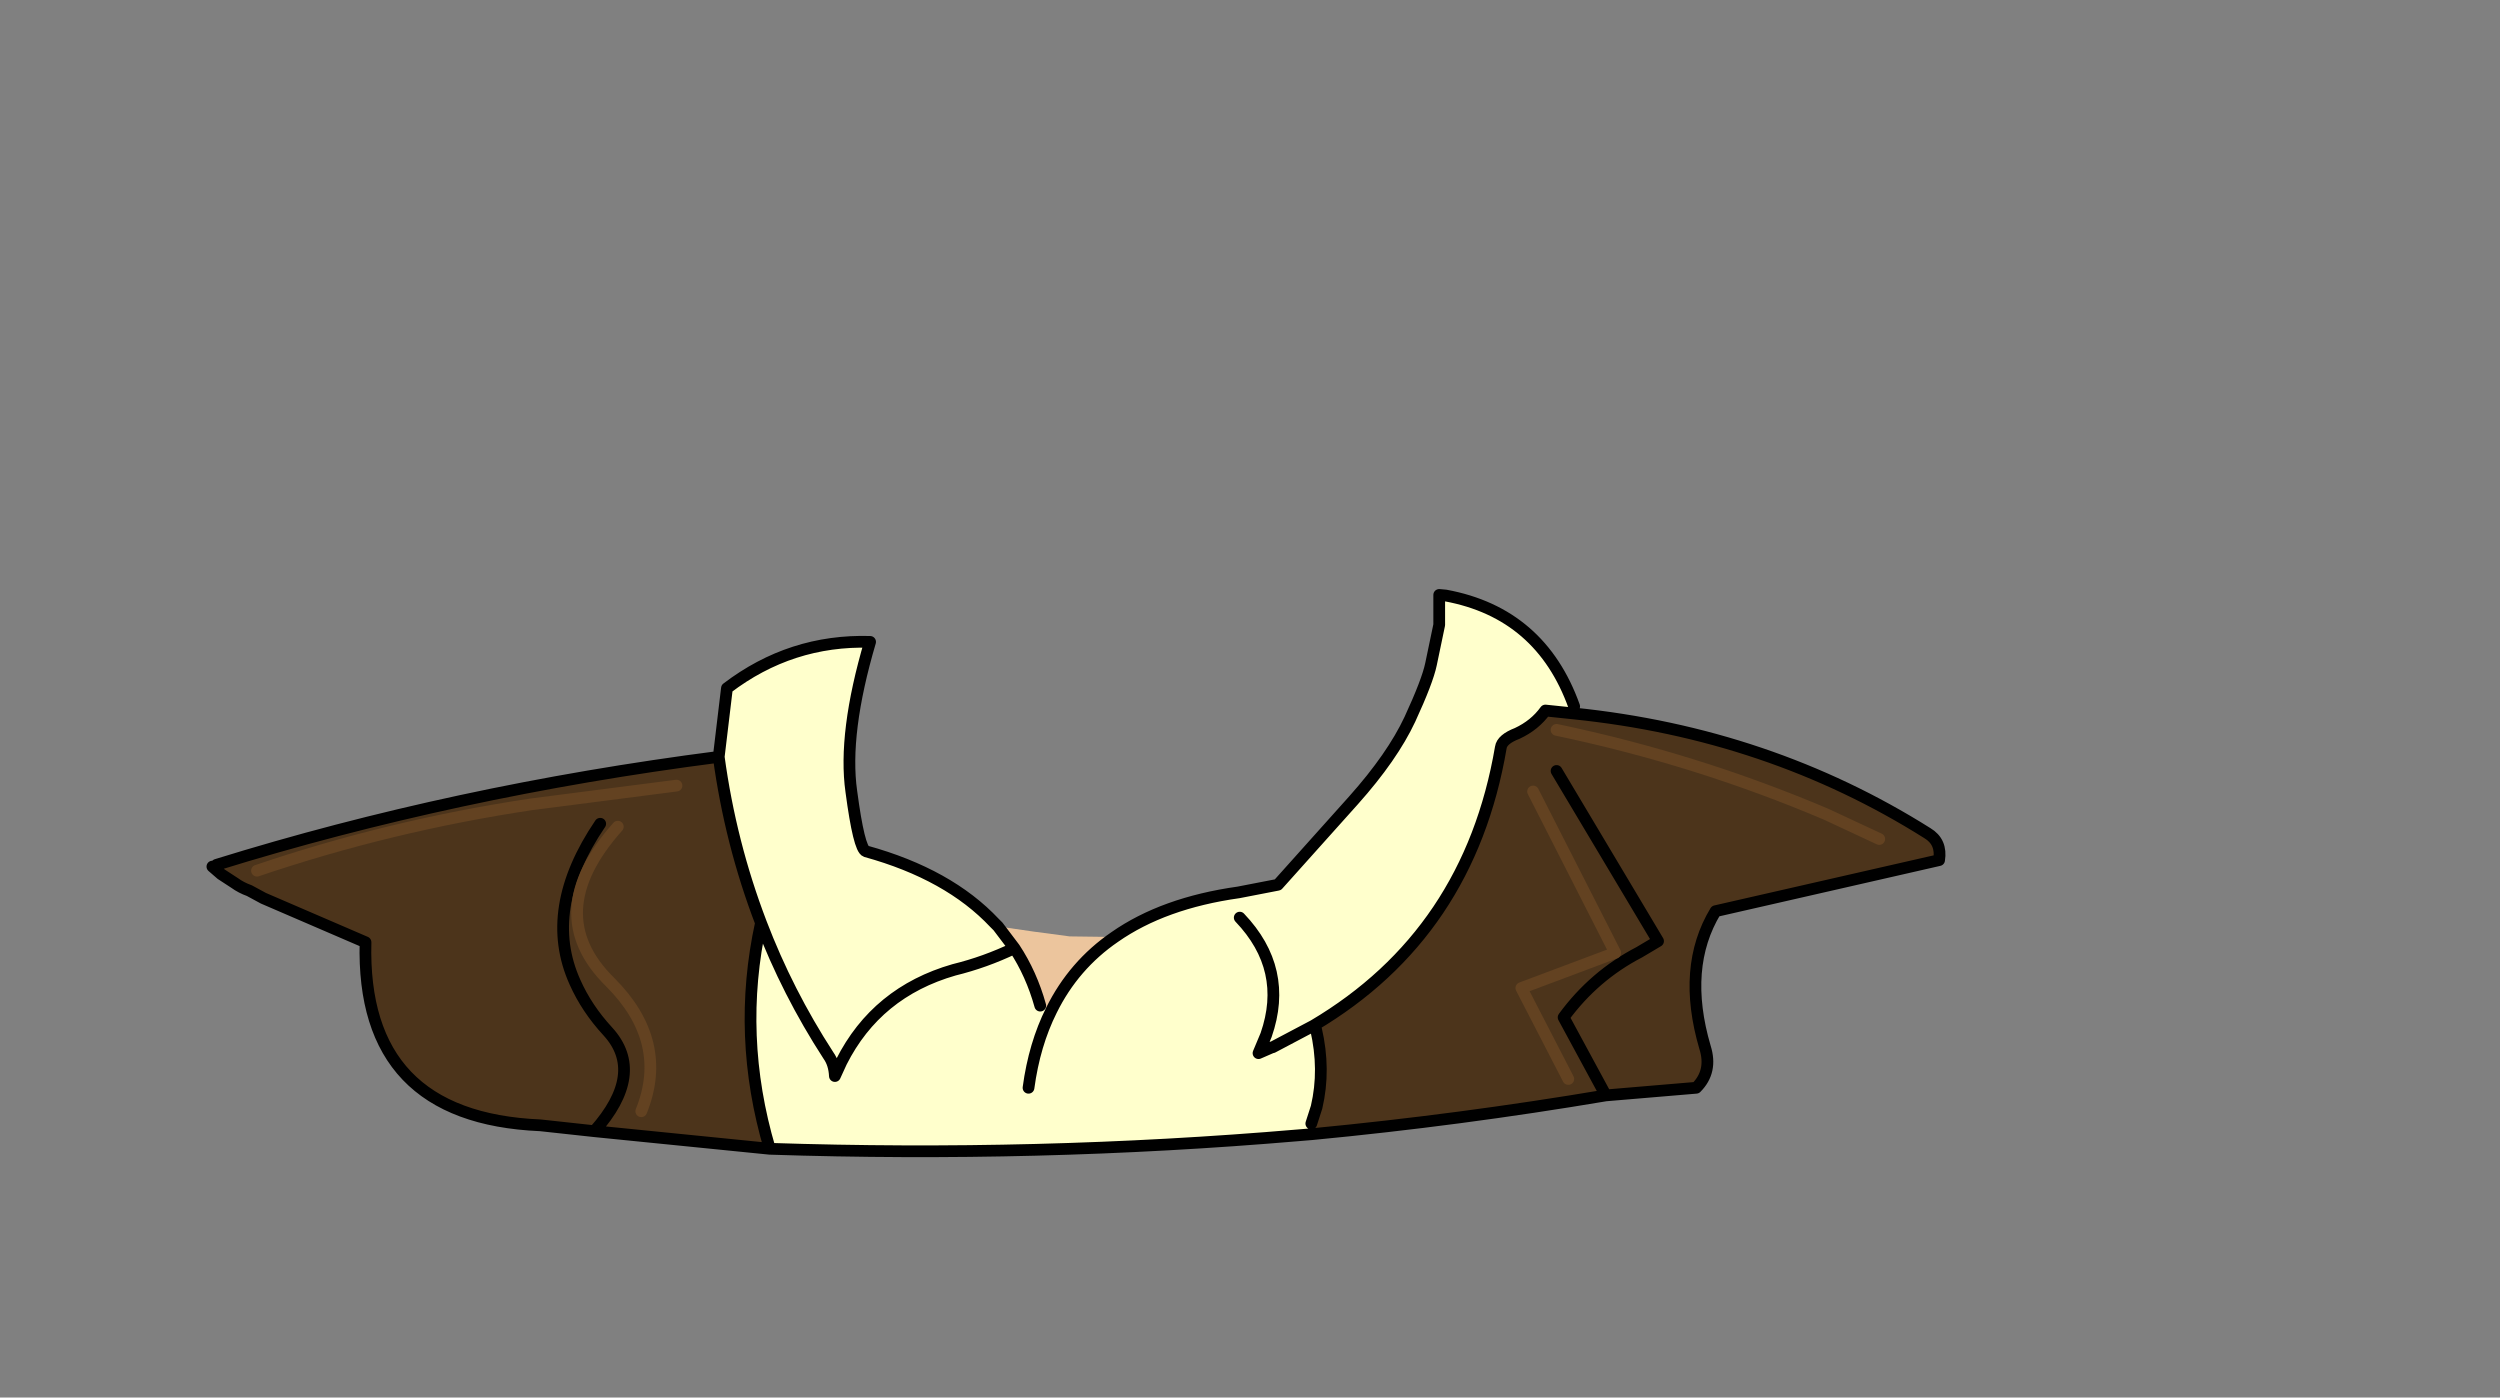 <svg xmlns:xlink="http://www.w3.org/1999/xlink" xmlns="http://www.w3.org/2000/svg" height="119.1px" width="213.05px">
  <rect width="100%" height="100%" fill="#808080" stroke="none"/>
  <g transform="matrix(1.0, 0.0, 0.0, 1.0, 94.65, 81.2)">
    <g data-characterId="897" height="48.45" transform="matrix(1.0, 0.0, 0.0, 1.0, -77.05, -31.05)" width="148.2" xlink:href="#shape0"><g id="shape0" transform="matrix(1.0, 0.0, 0.0, 1.0, 77.05, 31.05)">
      <path d="M0.35 -1.35 Q-3.15 1.05 -5.05 4.9 L-6.0 4.5 Q-6.75 1.8 -8.2 -0.4 L-9.6 -2.25 -6.5 -1.8 -3.5 -1.4 0.35 -1.35" fill="#ecc59d" fill-rule="evenodd" stroke="none"/>
      <path d="M28.0 -30.45 L28.55 -30.45 Q36.65 -28.95 39.5 -21.0 L39.45 -20.4 37.05 -20.65 Q36.15 -19.4 34.65 -18.7 33.35 -18.2 33.25 -17.5 30.55 -1.65 17.3 6.2 L17.5 6.5 Q18.3 9.95 17.55 13.15 L17.1 14.55 17.2 15.45 16.0 15.55 Q-6.25 17.45 -29.05 16.7 -31.9 7.05 -29.8 -2.55 -32.4 -9.35 -33.4 -16.7 L-32.7 -22.55 Q-27.25 -26.7 -20.5 -26.5 -22.8 -18.7 -22.1 -13.75 -21.45 -8.85 -20.85 -8.65 -13.8 -6.7 -9.9 -2.55 L-9.6 -2.25 -8.2 -0.4 Q-10.7 0.8 -13.35 1.45 -19.95 3.35 -22.95 9.3 -19.95 3.35 -13.35 1.45 -10.7 0.8 -8.2 -0.4 -6.75 1.8 -6.0 4.5 L-5.05 4.9 Q-3.15 1.05 0.35 -1.35 4.5 -4.25 10.9 -5.15 L14.25 -5.8 20.7 -13.0 Q24.0 -16.7 25.5 -19.9 27.0 -23.15 27.3 -24.6 L28.0 -27.95 28.0 -30.45 M-7.0 11.5 Q-6.5 7.8 -5.05 4.9 -6.5 7.8 -7.0 11.5 M13.75 8.05 L13.25 7.0 12.6 8.55 13.75 8.05 13.8 8.05 17.3 6.2 13.8 8.05 13.75 8.05 M11.0 -3.0 Q15.2 1.4 13.25 7.0 15.2 1.4 11.0 -3.0 M-24.05 8.75 Q-27.55 3.35 -29.8 -2.55 -27.55 3.35 -24.05 8.75 -23.55 9.45 -23.5 10.5 L-22.95 9.3 -24.05 8.75" fill="#ffffcc" fill-rule="evenodd" stroke="none"/>
      <path d="M17.3 6.2 Q30.55 -1.65 33.25 -17.5 33.35 -18.2 34.65 -18.7 36.15 -19.4 37.05 -20.65 L39.45 -20.4 Q56.1 -18.7 69.6 -10.2 70.85 -9.45 70.6 -7.9 L51.55 -3.55 Q48.65 1.25 50.65 8.05 51.3 10.1 49.9 11.5 L42.2 12.15 Q29.75 14.25 17.2 15.45 L17.1 14.55 17.55 13.15 Q18.3 9.95 17.5 6.5 L17.3 6.2 M38.0 -15.5 L46.65 -1.0 45.05 -0.05 Q41.2 1.95 38.6 5.5 L42.2 12.15 38.6 5.5 Q41.2 1.95 45.05 -0.05 L46.65 -1.0 38.0 -15.5 M36.0 -13.75 L43.0 0.0 35.0 3.0 39.0 10.75 35.0 3.0 43.0 0.0 36.0 -13.75 M65.5 -9.7 L61.0 -11.8 Q49.95 -16.5 38.0 -19.0 49.95 -16.5 61.0 -11.8 L65.5 -9.7 M-29.05 16.7 L-44.0 15.2 -48.6 14.7 Q-63.9 14.05 -63.5 -0.9 L-72.2 -4.65 -73.4 -5.3 Q-74.1 -5.55 -74.65 -5.95 L-75.8 -6.7 -76.55 -7.35 Q-76.35 -7.35 -76.2 -7.5 -55.9 -13.8 -33.4 -16.7 -32.4 -9.35 -29.8 -2.55 -31.9 7.05 -29.05 16.7 M-37.0 -14.25 L-49.4 -12.65 Q-61.4 -10.85 -72.75 -7.0 -61.4 -10.85 -49.4 -12.65 L-37.0 -14.25 M-43.5 -11.0 Q-48.45 -3.7 -45.65 2.5 -44.65 4.75 -42.85 6.7 -39.6 10.25 -44.0 15.2 -39.6 10.25 -42.85 6.7 -44.65 4.75 -45.65 2.5 -48.45 -3.7 -43.5 -11.0 M-40.0 13.5 Q-37.6 7.55 -42.65 2.5 -48.6 -3.35 -42.0 -10.75 -48.6 -3.35 -42.65 2.5 -37.6 7.55 -40.0 13.5" fill="#4c341b" fill-rule="evenodd" stroke="none"/>
      <path d="M28.55 -30.45 L28.0 -30.5 28.0 -30.45 28.0 -27.95 27.3 -24.6 Q27.0 -23.15 25.5 -19.9 24.0 -16.7 20.7 -13.0 L14.25 -5.8 10.9 -5.15 Q4.5 -4.25 0.35 -1.35 -3.15 1.05 -5.05 4.9 -6.5 7.8 -7.0 11.5 M39.45 -20.4 L37.05 -20.65 Q36.15 -19.4 34.65 -18.7 33.35 -18.2 33.25 -17.5 30.55 -1.65 17.3 6.2 L13.8 8.05 13.75 8.05 12.6 8.55 13.25 7.0 Q15.2 1.4 11.0 -3.0 M17.5 6.5 Q18.3 9.95 17.55 13.15 L17.1 14.55 M17.2 15.45 Q29.75 14.25 42.2 12.15 L38.6 5.5 Q41.2 1.95 45.05 -0.05 L46.65 -1.0 38.0 -15.5 M39.45 -20.4 Q56.1 -18.7 69.6 -10.2 70.85 -9.45 70.6 -7.9 L51.55 -3.55 Q48.65 1.25 50.65 8.05 51.3 10.1 49.9 11.5 L42.2 12.15 M28.55 -30.45 Q36.65 -28.95 39.5 -21.0 M17.2 15.45 L16.0 15.55 Q-6.25 17.45 -29.05 16.7 L-44.0 15.2 -48.6 14.7 Q-63.9 14.05 -63.5 -0.9 L-72.2 -4.65 -73.4 -5.3 Q-74.1 -5.55 -74.65 -5.95 L-75.8 -6.7 -76.55 -7.35 Q-76.35 -7.35 -76.2 -7.5 -55.9 -13.8 -33.4 -16.7 L-32.7 -22.55 Q-27.25 -26.7 -20.5 -26.5 -22.8 -18.7 -22.1 -13.75 -21.45 -8.85 -20.85 -8.65 -13.8 -6.7 -9.9 -2.55 L-9.6 -2.25 -8.2 -0.4 Q-10.7 0.8 -13.35 1.45 -19.95 3.35 -22.95 9.3 L-23.5 10.5 Q-23.55 9.45 -24.05 8.75 -27.55 3.35 -29.8 -2.55 -31.9 7.05 -29.05 16.7 M-33.4 -16.7 Q-32.4 -9.35 -29.8 -2.55 M-44.0 15.2 Q-39.6 10.25 -42.85 6.7 -44.65 4.75 -45.65 2.5 -48.45 -3.7 -43.5 -11.0 M-6.0 4.5 Q-6.75 1.8 -8.2 -0.4" fill="none" stroke="#000000" stroke-linecap="round" stroke-linejoin="round" stroke-width="1.0"/>
      <path d="M38.0 -19.0 Q49.95 -16.5 61.0 -11.8 L65.5 -9.7 M39.0 10.75 L35.0 3.0 43.0 0.0 36.0 -13.75 M-72.75 -7.0 Q-61.4 -10.85 -49.4 -12.65 L-37.0 -14.25 M-42.0 -10.75 Q-48.6 -3.35 -42.65 2.5 -37.6 7.55 -40.0 13.5" fill="none" stroke="#634221" stroke-linecap="round" stroke-linejoin="round" stroke-width="1.0"/>
    </g>
  </g>
  </g>
  <defs>
    </defs>
</svg>